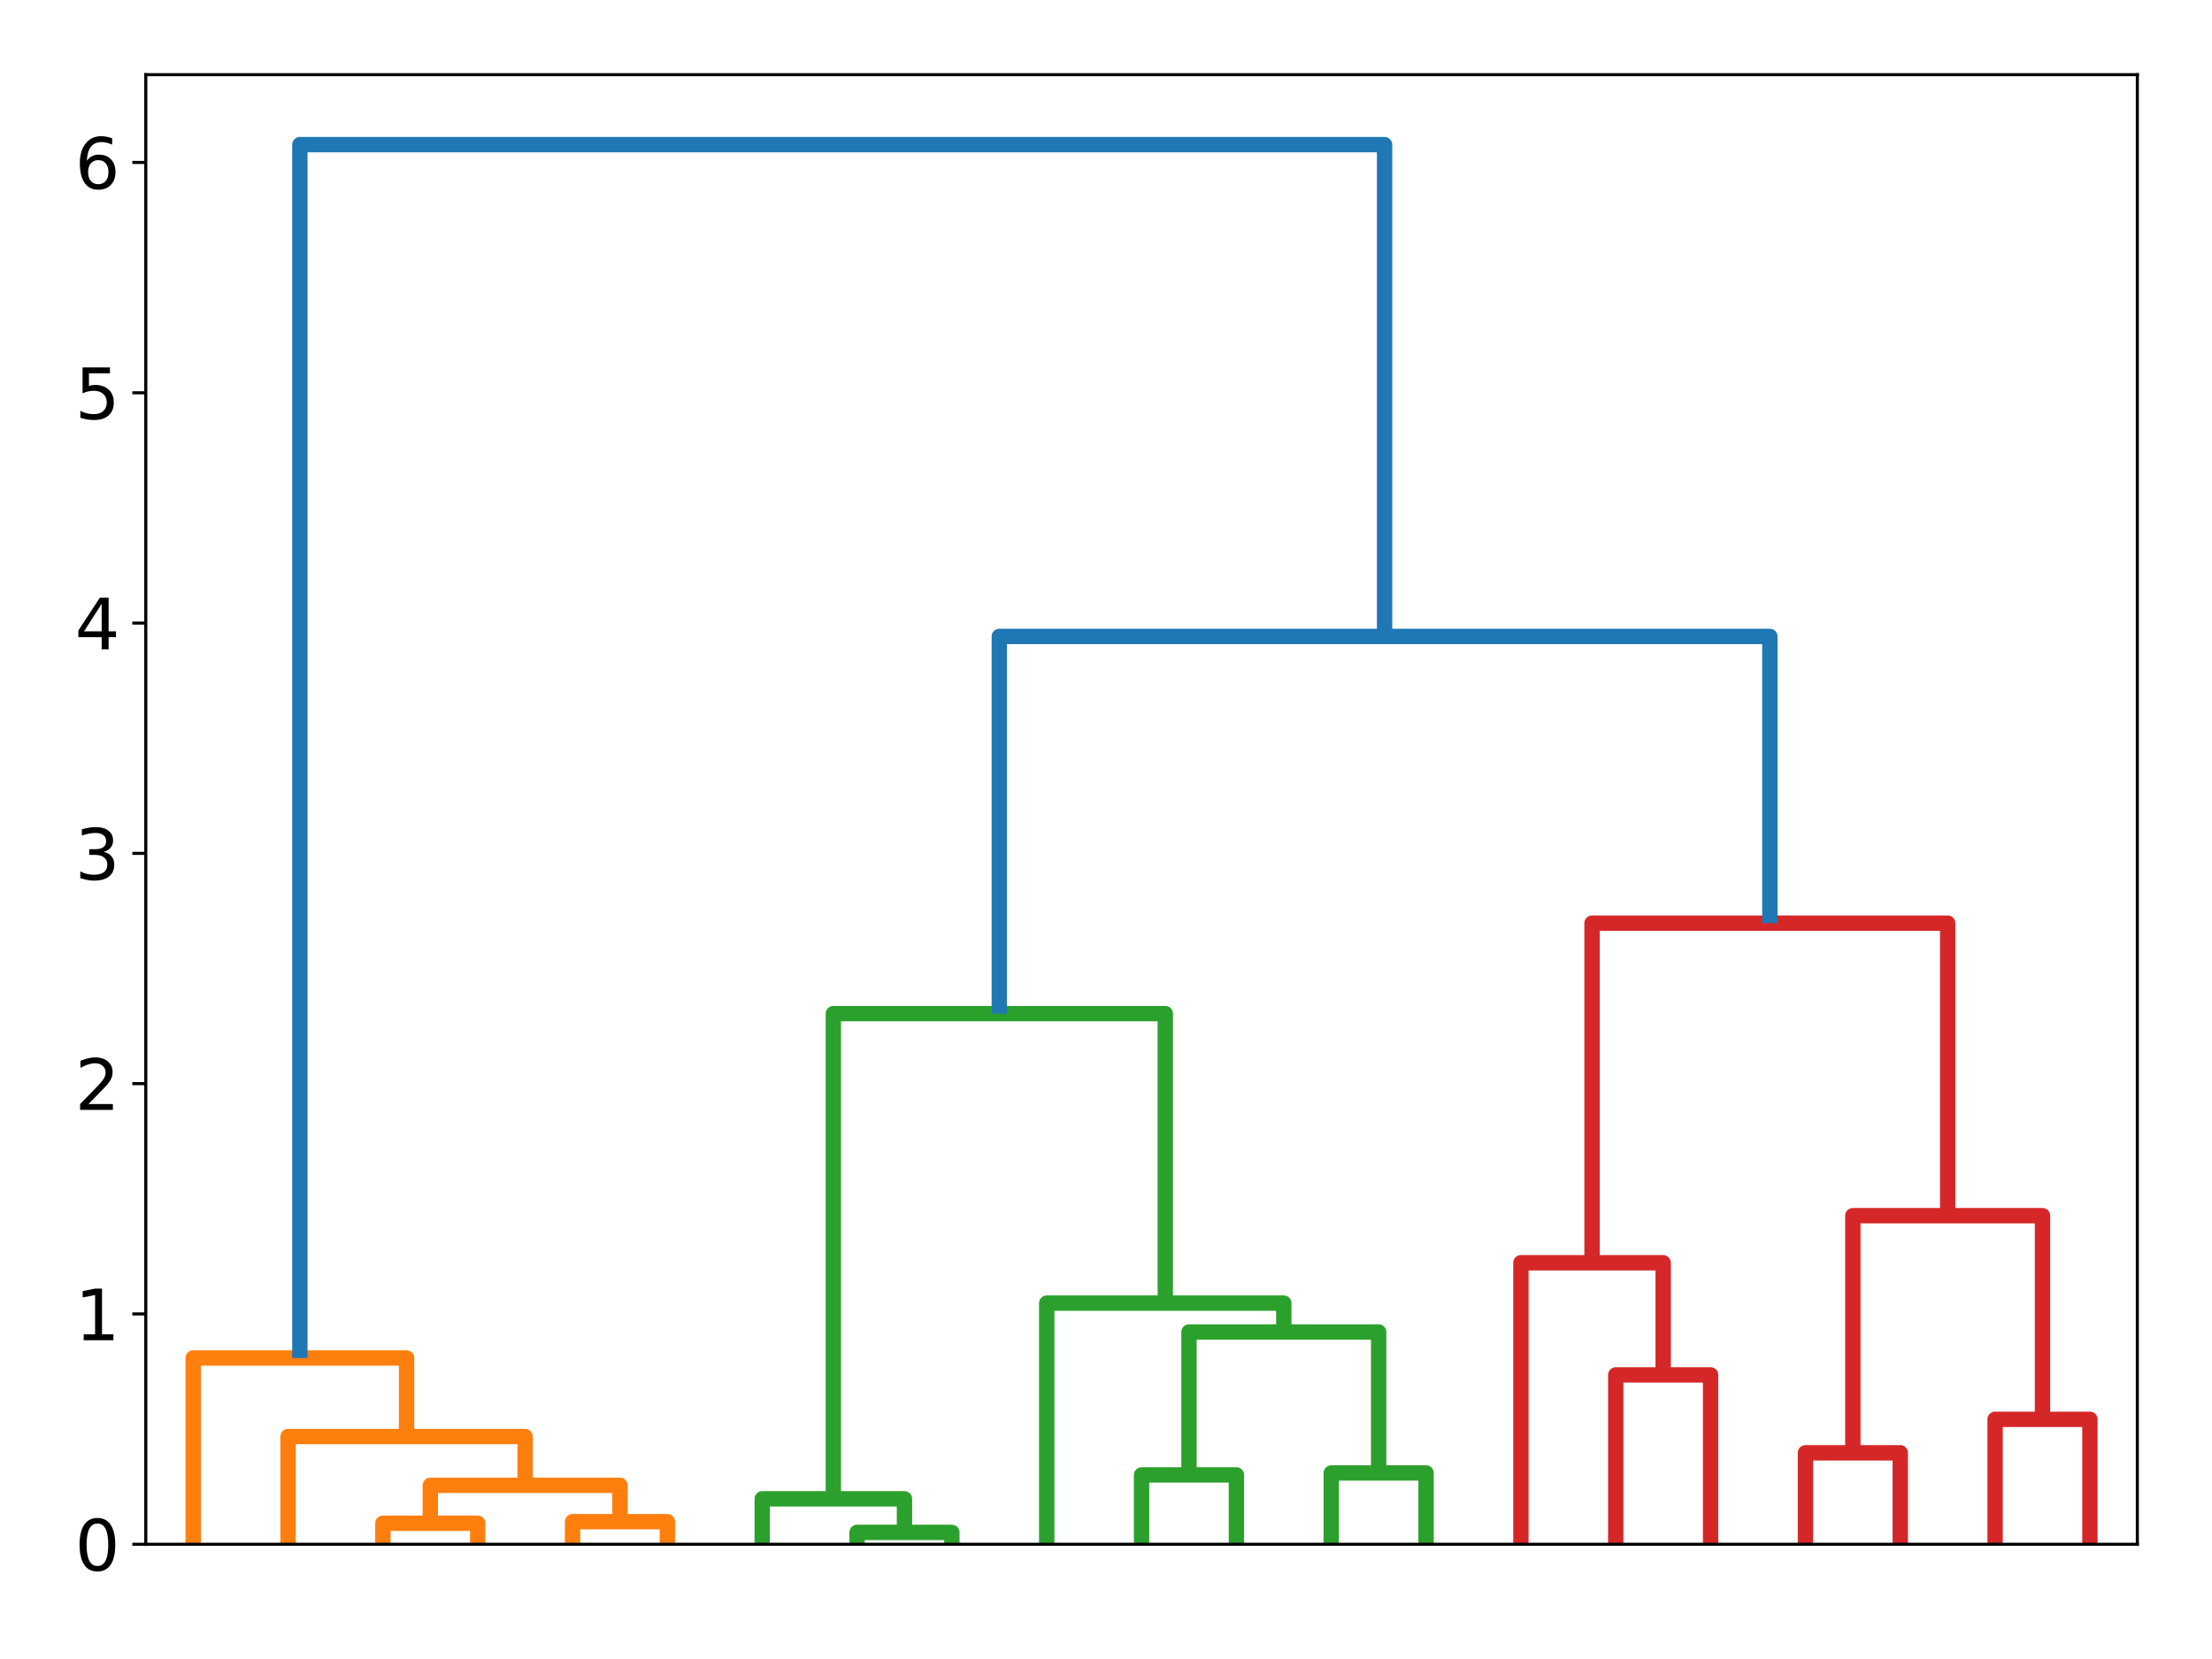 <?xml version="1.0" encoding="utf-8" standalone="no"?>
<!DOCTYPE svg PUBLIC "-//W3C//DTD SVG 1.1//EN"
  "http://www.w3.org/Graphics/SVG/1.1/DTD/svg11.dtd">
<svg xmlns:xlink="http://www.w3.org/1999/xlink" width="576pt" height="432pt" viewBox="0 0 576 432" xmlns="http://www.w3.org/2000/svg" version="1.1">
 <defs>
  <style type="text/css">*{stroke-linejoin: round; stroke-linecap: butt}</style>
 </defs>
 <g id="figure_1">
  <g id="patch_1">
   <path d="M 0 432 
L 576 432 
L 576 0 
L 0 0 
z
" style="fill: #ffffff"/>
  </g>
  <g id="axes_1">
   <g id="patch_2">
    <path d="M 37.96 402.12 
L 556.56 402.12 
L 556.56 19.44 
L 37.96 19.44 
z
" style="fill: #ffffff"/>
   </g>
   <g id="matplotlib.axis_1"/>
   <g id="matplotlib.axis_2">
    <g id="ytick_1">
     <g id="line2d_1">
      <defs>
       <path id="me7ff4ce953" d="M 0 0 
L -3.5 0 
" style="stroke: #000000; stroke-width: 0.8"/>
      </defs>
      <g>
       <use xlink:href="#me7ff4ce953" x="37.96" y="402.12" style="stroke: #000000; stroke-width: 0.8"/>
      </g>
     </g>
     <g id="text_1">
      <!-- 0 -->
      <g transform="translate(19.508 408.959) scale(0.18 -0.18)">
       <defs>
        <path id="DejaVuSans-30" d="M 2034 4250 
Q 1547 4250 1301 3770 
Q 1056 3291 1056 2328 
Q 1056 1369 1301 889 
Q 1547 409 2034 409 
Q 2525 409 2770 889 
Q 3016 1369 3016 2328 
Q 3016 3291 2770 3770 
Q 2525 4250 2034 4250 
z
M 2034 4750 
Q 2819 4750 3233 4129 
Q 3647 3509 3647 2328 
Q 3647 1150 3233 529 
Q 2819 -91 2034 -91 
Q 1250 -91 836 529 
Q 422 1150 422 2328 
Q 422 3509 836 4129 
Q 1250 4750 2034 4750 
z
" transform="scale(0.016)"/>
       </defs>
       <use xlink:href="#DejaVuSans-30"/>
      </g>
     </g>
    </g>
    <g id="ytick_2">
     <g id="line2d_2">
      <g>
       <use xlink:href="#me7ff4ce953" x="37.96" y="342.151" style="stroke: #000000; stroke-width: 0.8"/>
      </g>
     </g>
     <g id="text_2">
      <!-- 1 -->
      <g transform="translate(19.508 348.99) scale(0.18 -0.18)">
       <defs>
        <path id="DejaVuSans-31" d="M 794 531 
L 1825 531 
L 1825 4091 
L 703 3866 
L 703 4441 
L 1819 4666 
L 2450 4666 
L 2450 531 
L 3481 531 
L 3481 0 
L 794 0 
L 794 531 
z
" transform="scale(0.016)"/>
       </defs>
       <use xlink:href="#DejaVuSans-31"/>
      </g>
     </g>
    </g>
    <g id="ytick_3">
     <g id="line2d_3">
      <g>
       <use xlink:href="#me7ff4ce953" x="37.96" y="282.182" style="stroke: #000000; stroke-width: 0.8"/>
      </g>
     </g>
     <g id="text_3">
      <!-- 2 -->
      <g transform="translate(19.508 289.021) scale(0.18 -0.18)">
       <defs>
        <path id="DejaVuSans-32" d="M 1228 531 
L 3431 531 
L 3431 0 
L 469 0 
L 469 531 
Q 828 903 1448 1529 
Q 2069 2156 2228 2338 
Q 2531 2678 2651 2914 
Q 2772 3150 2772 3378 
Q 2772 3750 2511 3984 
Q 2250 4219 1831 4219 
Q 1534 4219 1204 4116 
Q 875 4013 500 3803 
L 500 4441 
Q 881 4594 1212 4672 
Q 1544 4750 1819 4750 
Q 2544 4750 2975 4387 
Q 3406 4025 3406 3419 
Q 3406 3131 3298 2873 
Q 3191 2616 2906 2266 
Q 2828 2175 2409 1742 
Q 1991 1309 1228 531 
z
" transform="scale(0.016)"/>
       </defs>
       <use xlink:href="#DejaVuSans-32"/>
      </g>
     </g>
    </g>
    <g id="ytick_4">
     <g id="line2d_4">
      <g>
       <use xlink:href="#me7ff4ce953" x="37.96" y="222.213" style="stroke: #000000; stroke-width: 0.8"/>
      </g>
     </g>
     <g id="text_4">
      <!-- 3 -->
      <g transform="translate(19.508 229.052) scale(0.18 -0.18)">
       <defs>
        <path id="DejaVuSans-33" d="M 2597 2516 
Q 3050 2419 3304 2112 
Q 3559 1806 3559 1356 
Q 3559 666 3084 287 
Q 2609 -91 1734 -91 
Q 1441 -91 1130 -33 
Q 819 25 488 141 
L 488 750 
Q 750 597 1062 519 
Q 1375 441 1716 441 
Q 2309 441 2620 675 
Q 2931 909 2931 1356 
Q 2931 1769 2642 2001 
Q 2353 2234 1838 2234 
L 1294 2234 
L 1294 2753 
L 1863 2753 
Q 2328 2753 2575 2939 
Q 2822 3125 2822 3475 
Q 2822 3834 2567 4026 
Q 2313 4219 1838 4219 
Q 1578 4219 1281 4162 
Q 984 4106 628 3988 
L 628 4550 
Q 988 4650 1302 4700 
Q 1616 4750 1894 4750 
Q 2613 4750 3031 4423 
Q 3450 4097 3450 3541 
Q 3450 3153 3228 2886 
Q 3006 2619 2597 2516 
z
" transform="scale(0.016)"/>
       </defs>
       <use xlink:href="#DejaVuSans-33"/>
      </g>
     </g>
    </g>
    <g id="ytick_5">
     <g id="line2d_5">
      <g>
       <use xlink:href="#me7ff4ce953" x="37.96" y="162.244" style="stroke: #000000; stroke-width: 0.8"/>
      </g>
     </g>
     <g id="text_5">
      <!-- 4 -->
      <g transform="translate(19.508 169.083) scale(0.18 -0.18)">
       <defs>
        <path id="DejaVuSans-34" d="M 2419 4116 
L 825 1625 
L 2419 1625 
L 2419 4116 
z
M 2253 4666 
L 3047 4666 
L 3047 1625 
L 3713 1625 
L 3713 1100 
L 3047 1100 
L 3047 0 
L 2419 0 
L 2419 1100 
L 313 1100 
L 313 1709 
L 2253 4666 
z
" transform="scale(0.016)"/>
       </defs>
       <use xlink:href="#DejaVuSans-34"/>
      </g>
     </g>
    </g>
    <g id="ytick_6">
     <g id="line2d_6">
      <g>
       <use xlink:href="#me7ff4ce953" x="37.96" y="102.275" style="stroke: #000000; stroke-width: 0.8"/>
      </g>
     </g>
     <g id="text_6">
      <!-- 5 -->
      <g transform="translate(19.508 109.114) scale(0.18 -0.18)">
       <defs>
        <path id="DejaVuSans-35" d="M 691 4666 
L 3169 4666 
L 3169 4134 
L 1269 4134 
L 1269 2991 
Q 1406 3038 1543 3061 
Q 1681 3084 1819 3084 
Q 2600 3084 3056 2656 
Q 3513 2228 3513 1497 
Q 3513 744 3044 326 
Q 2575 -91 1722 -91 
Q 1428 -91 1123 -41 
Q 819 9 494 109 
L 494 744 
Q 775 591 1075 516 
Q 1375 441 1709 441 
Q 2250 441 2565 725 
Q 2881 1009 2881 1497 
Q 2881 1984 2565 2268 
Q 2250 2553 1709 2553 
Q 1456 2553 1204 2497 
Q 953 2441 691 2322 
L 691 4666 
z
" transform="scale(0.016)"/>
       </defs>
       <use xlink:href="#DejaVuSans-35"/>
      </g>
     </g>
    </g>
    <g id="ytick_7">
     <g id="line2d_7">
      <g>
       <use xlink:href="#me7ff4ce953" x="37.96" y="42.306" style="stroke: #000000; stroke-width: 0.8"/>
      </g>
     </g>
     <g id="text_7">
      <!-- 6 -->
      <g transform="translate(19.508 49.145) scale(0.18 -0.18)">
       <defs>
        <path id="DejaVuSans-36" d="M 2113 2584 
Q 1688 2584 1439 2293 
Q 1191 2003 1191 1497 
Q 1191 994 1439 701 
Q 1688 409 2113 409 
Q 2538 409 2786 701 
Q 3034 994 3034 1497 
Q 3034 2003 2786 2293 
Q 2538 2584 2113 2584 
z
M 3366 4563 
L 3366 3988 
Q 3128 4100 2886 4159 
Q 2644 4219 2406 4219 
Q 1781 4219 1451 3797 
Q 1122 3375 1075 2522 
Q 1259 2794 1537 2939 
Q 1816 3084 2150 3084 
Q 2853 3084 3261 2657 
Q 3669 2231 3669 1497 
Q 3669 778 3244 343 
Q 2819 -91 2113 -91 
Q 1303 -91 875 529 
Q 447 1150 447 2328 
Q 447 3434 972 4092 
Q 1497 4750 2381 4750 
Q 2619 4750 2861 4703 
Q 3103 4656 3366 4563 
z
" transform="scale(0.016)"/>
       </defs>
       <use xlink:href="#DejaVuSans-36"/>
      </g>
     </g>
    </g>
   </g>
   <g id="LineCollection_1">
    <path d="M 99.698 402.12 
L 99.698 396.646 
L 124.393 396.646 
L 124.393 402.12 
" clip-path="url(#pbee610a2d8)" style="fill: none; stroke: #ff7f0e; stroke-width: 4"/>
    <path d="M 149.089 402.12 
L 149.089 396.246 
L 173.784 396.246 
L 173.784 402.12 
" clip-path="url(#pbee610a2d8)" style="fill: none; stroke: #ff7f0e; stroke-width: 4"/>
    <path d="M 112.046 396.646 
L 112.046 386.784 
L 161.436 386.784 
L 161.436 396.246 
" clip-path="url(#pbee610a2d8)" style="fill: none; stroke: #ff7f0e; stroke-width: 4"/>
    <path d="M 75.003 402.12 
L 75.003 374.078 
L 136.741 374.078 
L 136.741 386.784 
" clip-path="url(#pbee610a2d8)" style="fill: none; stroke: #ff7f0e; stroke-width: 4"/>
    <path d="M 50.308 402.12 
L 50.308 353.615 
L 105.872 353.615 
L 105.872 374.078 
" clip-path="url(#pbee610a2d8)" style="fill: none; stroke: #ff7f0e; stroke-width: 4"/>
   </g>
   <g id="LineCollection_2">
    <path d="M 223.174 402.12 
L 223.174 399.032 
L 247.87 399.032 
L 247.87 402.12 
" clip-path="url(#pbee610a2d8)" style="fill: none; stroke: #2ca02c; stroke-width: 4"/>
    <path d="M 198.479 402.12 
L 198.479 390.288 
L 235.522 390.288 
L 235.522 399.032 
" clip-path="url(#pbee610a2d8)" style="fill: none; stroke: #2ca02c; stroke-width: 4"/>
    <path d="M 297.26 402.12 
L 297.26 384.065 
L 321.955 384.065 
L 321.955 402.12 
" clip-path="url(#pbee610a2d8)" style="fill: none; stroke: #2ca02c; stroke-width: 4"/>
    <path d="M 346.65 402.12 
L 346.65 383.557 
L 371.346 383.557 
L 371.346 402.12 
" clip-path="url(#pbee610a2d8)" style="fill: none; stroke: #2ca02c; stroke-width: 4"/>
    <path d="M 309.608 384.065 
L 309.608 346.853 
L 358.998 346.853 
L 358.998 383.557 
" clip-path="url(#pbee610a2d8)" style="fill: none; stroke: #2ca02c; stroke-width: 4"/>
    <path d="M 272.565 402.12 
L 272.565 339.328 
L 334.303 339.328 
L 334.303 346.853 
" clip-path="url(#pbee610a2d8)" style="fill: none; stroke: #2ca02c; stroke-width: 4"/>
    <path d="M 217 390.288 
L 217 263.945 
L 303.434 263.945 
L 303.434 339.328 
" clip-path="url(#pbee610a2d8)" style="fill: none; stroke: #2ca02c; stroke-width: 4"/>
   </g>
   <g id="LineCollection_3">
    <path d="M 420.736 402.12 
L 420.736 358.023 
L 445.431 358.023 
L 445.431 402.12 
" clip-path="url(#pbee610a2d8)" style="fill: none; stroke: #d62728; stroke-width: 4"/>
    <path d="M 396.041 402.12 
L 396.041 328.819 
L 433.084 328.819 
L 433.084 358.023 
" clip-path="url(#pbee610a2d8)" style="fill: none; stroke: #d62728; stroke-width: 4"/>
    <path d="M 470.127 402.12 
L 470.127 378.307 
L 494.822 378.307 
L 494.822 402.12 
" clip-path="url(#pbee610a2d8)" style="fill: none; stroke: #d62728; stroke-width: 4"/>
    <path d="M 519.517 402.12 
L 519.517 369.588 
L 544.212 369.588 
L 544.212 402.12 
" clip-path="url(#pbee610a2d8)" style="fill: none; stroke: #d62728; stroke-width: 4"/>
    <path d="M 482.474 378.307 
L 482.474 316.56 
L 531.865 316.56 
L 531.865 369.588 
" clip-path="url(#pbee610a2d8)" style="fill: none; stroke: #d62728; stroke-width: 4"/>
    <path d="M 414.562 328.819 
L 414.562 240.381 
L 507.17 240.381 
L 507.17 316.56 
" clip-path="url(#pbee610a2d8)" style="fill: none; stroke: #d62728; stroke-width: 4"/>
   </g>
   <g id="LineCollection_4">
    <path d="M 260.217 263.945 
L 260.217 165.727 
L 460.866 165.727 
L 460.866 240.381 
" clip-path="url(#pbee610a2d8)" style="fill: none; stroke: #1f77b4; stroke-width: 4"/>
    <path d="M 78.09 353.615 
L 78.09 37.663 
L 360.542 37.663 
L 360.542 165.727 
" clip-path="url(#pbee610a2d8)" style="fill: none; stroke: #1f77b4; stroke-width: 4"/>
   </g>
   <g id="patch_3">
    <path d="M 37.96 402.12 
L 37.96 19.44 
" style="fill: none; stroke: #000000; stroke-width: 0.8; stroke-linejoin: miter; stroke-linecap: square"/>
   </g>
   <g id="patch_4">
    <path d="M 556.56 402.12 
L 556.56 19.44 
" style="fill: none; stroke: #000000; stroke-width: 0.8; stroke-linejoin: miter; stroke-linecap: square"/>
   </g>
   <g id="patch_5">
    <path d="M 37.96 402.12 
L 556.56 402.12 
" style="fill: none; stroke: #000000; stroke-width: 0.8; stroke-linejoin: miter; stroke-linecap: square"/>
   </g>
   <g id="patch_6">
    <path d="M 37.96 19.44 
L 556.56 19.44 
" style="fill: none; stroke: #000000; stroke-width: 0.8; stroke-linejoin: miter; stroke-linecap: square"/>
   </g>
  </g>
 </g>
 <defs>
  <clipPath id="pbee610a2d8">
   <rect x="37.96" y="19.44" width="518.6" height="382.68"/>
  </clipPath>
 </defs>
</svg>
